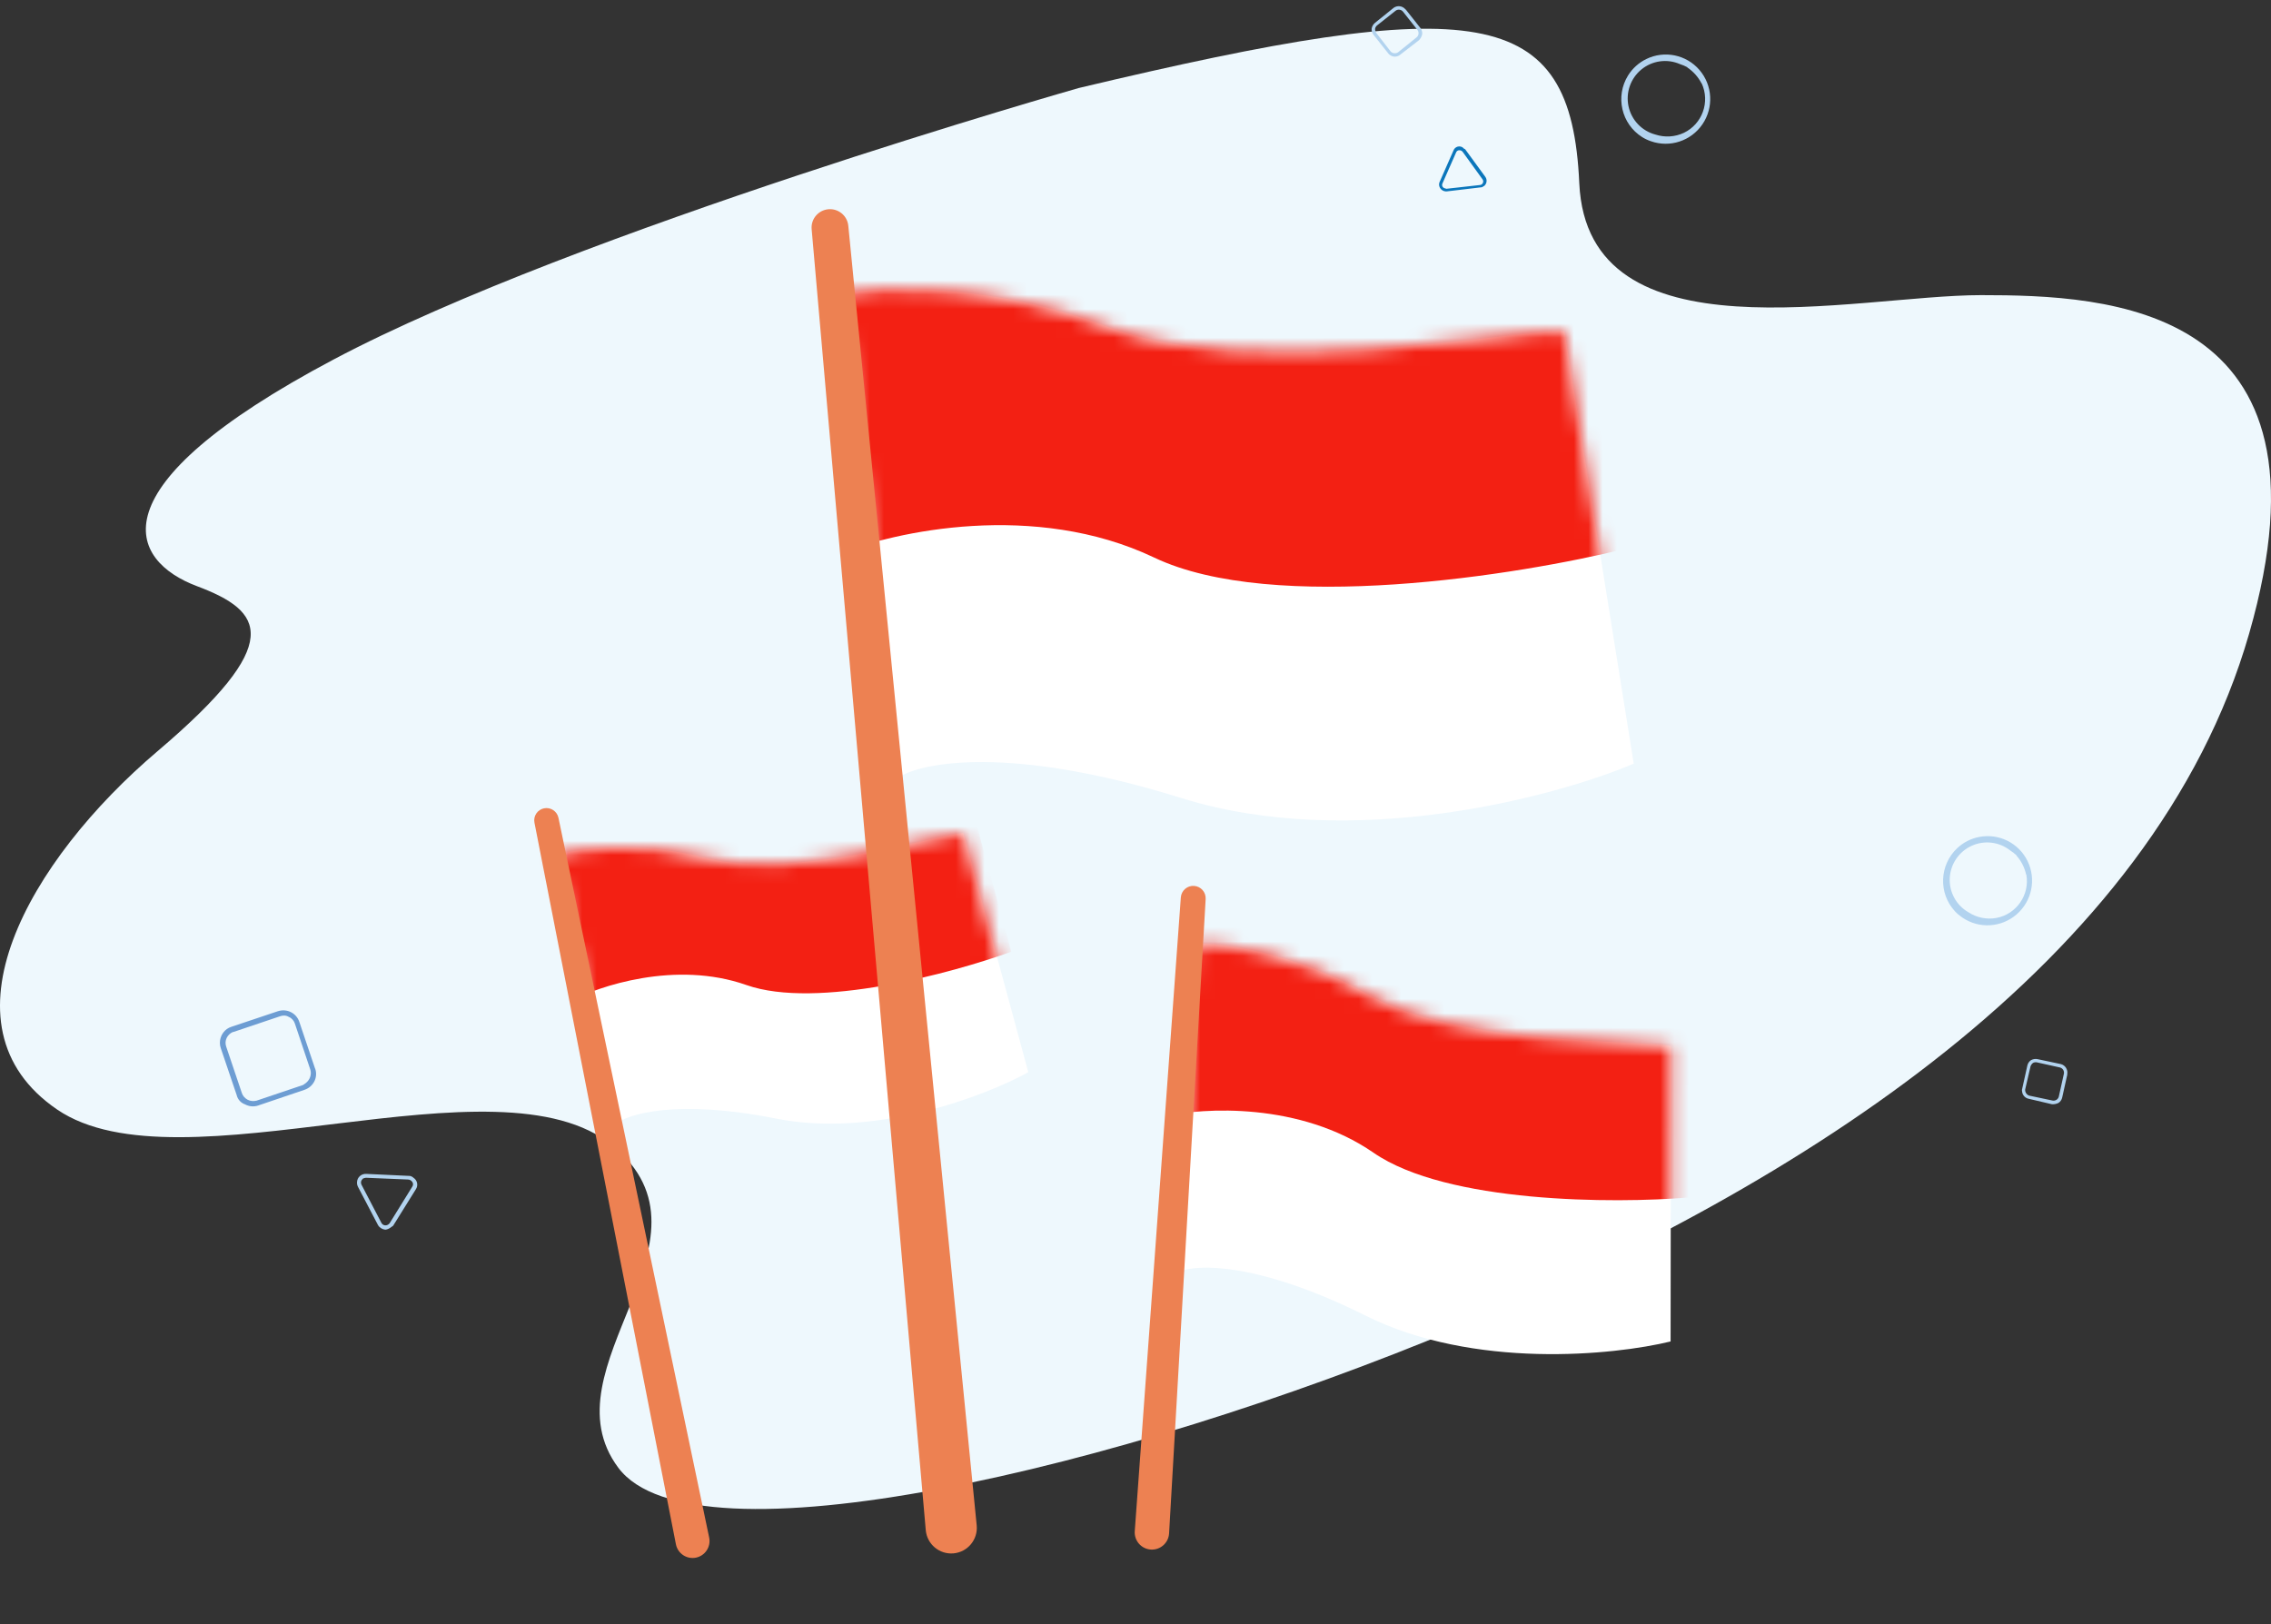 <svg width="158" height="113" viewBox="0 0 158 113" fill="none" xmlns="http://www.w3.org/2000/svg">
<rect x="0" y="0" width="158" height="113" fill="#333333" stroke="none"/>
<path fill-rule="evenodd" clip-rule="evenodd" d="M75.061 6.122C75.061 6.122 40.118 16.054 23.203 25.017C6.289 33.979 9.026 39.028 13.697 40.784C18.368 42.54 19.901 44.68 10.96 52.27C2.019 59.861 -4.568 71.366 3.972 77.201C12.511 83.036 34.662 73.122 42.636 79.725C50.61 86.328 37.783 95.126 43.019 102.131C48.256 109.137 77.779 102.314 101.482 92.401C125.202 82.469 149.872 67.049 156.477 44.094C163.083 21.139 146.587 20.536 137.829 20.536C129.071 20.536 110.441 25.218 109.875 12.744C109.31 0.269 102.868 -0.499 75.061 6.122Z" fill="#EEF8FD"/>
<path fill-rule="evenodd" clip-rule="evenodd" d="M140.307 59.527C140.17 59.399 140.022 59.284 139.864 59.183C139.102 58.576 138.063 58.449 137.174 58.853C136.286 59.258 135.697 60.127 135.65 61.102C135.603 62.078 136.106 62.996 136.952 63.479C137.524 63.853 138.219 63.994 138.893 63.874C140.292 63.611 141.222 62.27 140.98 60.867L140.965 60.858C140.858 60.369 140.628 59.916 140.298 59.542L140.307 59.527ZM136.013 63.411C134.851 62.155 134.922 60.191 136.172 59.015C136.595 58.618 137.121 58.349 137.689 58.239C139.069 57.967 140.456 58.658 141.068 59.924C141.68 61.189 141.363 62.711 140.296 63.631C139.229 64.551 137.68 64.638 136.522 63.843C136.337 63.719 136.166 63.574 136.013 63.411Z" fill="#B2D3EF"/>
<path fill-rule="evenodd" clip-rule="evenodd" d="M96.758 3.589C96.896 3.723 97.107 3.744 97.268 3.639L98.557 2.599C98.708 2.474 98.737 2.254 98.625 2.093L97.608 0.808C97.483 0.658 97.263 0.629 97.103 0.741L95.797 1.776C95.731 1.834 95.686 1.912 95.669 1.999C95.665 2.1 95.692 2.201 95.746 2.287L96.758 3.589ZM96.733 3.845C96.665 3.815 96.609 3.764 96.573 3.7L95.555 2.415C95.46 2.291 95.415 2.135 95.431 1.979C95.461 1.823 95.546 1.683 95.67 1.584L96.959 0.545C97.222 0.356 97.585 0.406 97.787 0.658L97.804 0.663L98.821 1.949C98.918 2.071 98.963 2.228 98.945 2.384C98.911 2.542 98.832 2.687 98.718 2.801L97.423 3.801C97.228 3.969 96.946 3.987 96.733 3.845Z" fill="#B2D3EF"/>
<path fill-rule="evenodd" clip-rule="evenodd" d="M140.897 75.809C140.881 76 140.998 76.177 141.181 76.236L142.801 76.579C142.993 76.617 143.183 76.501 143.236 76.312L143.591 74.712C143.629 74.52 143.513 74.332 143.324 74.279L141.698 73.918C141.611 73.904 141.522 73.919 141.444 73.96C141.362 74.022 141.301 74.106 141.269 74.202L140.897 75.809ZM140.683 75.951C140.663 75.88 140.667 75.804 140.695 75.735L141.05 74.135C141.085 73.983 141.178 73.85 141.309 73.764C141.449 73.689 141.611 73.666 141.766 73.699L143.386 74.043C143.698 74.128 143.888 74.441 143.821 74.757L143.827 74.773L143.472 76.373C143.438 76.526 143.345 76.66 143.213 76.744C143.069 76.817 142.907 76.848 142.746 76.832L141.153 76.458C140.9 76.413 140.708 76.206 140.683 75.951Z" fill="#B2D3EF"/>
<path fill-rule="evenodd" clip-rule="evenodd" d="M117.396 4.679C117.231 4.591 117.057 4.518 116.879 4.461C115.986 4.071 114.949 4.216 114.195 4.836C113.441 5.456 113.096 6.447 113.302 7.402C113.509 8.357 114.231 9.114 115.173 9.363C115.823 9.576 116.53 9.533 117.151 9.243C118.434 8.628 118.988 7.093 118.391 5.8L118.375 5.795C118.145 5.351 117.807 4.972 117.391 4.695L117.396 4.679ZM114.249 9.539C112.802 8.625 112.364 6.71 113.269 5.251C113.575 4.758 114.014 4.363 114.534 4.109C115.797 3.49 117.316 3.801 118.234 4.866C119.151 5.931 119.237 7.483 118.444 8.647C117.65 9.811 116.176 10.295 114.852 9.825C114.641 9.753 114.438 9.657 114.249 9.539Z" fill="#B2D3EF"/>
<path fill-rule="evenodd" clip-rule="evenodd" d="M100.46 13.082L100.63 13.136L102.947 12.876C103.043 12.874 103.129 12.817 103.169 12.729C103.209 12.642 103.196 12.539 103.135 12.465L101.754 10.555C101.692 10.482 101.598 10.445 101.503 10.456C101.41 10.464 101.33 10.528 101.301 10.618L100.348 12.782C100.316 12.862 100.33 12.954 100.385 13.02L100.46 13.082ZM101.796 10.305L101.938 10.388L103.337 12.303C103.487 12.508 103.445 12.797 103.243 12.952L103.225 12.946C103.164 13.011 103.078 13.045 102.989 13.04L100.666 13.317C100.403 13.343 100.166 13.16 100.123 12.899C100.113 12.807 100.129 12.714 100.171 12.632L101.124 10.467C101.173 10.337 101.282 10.238 101.417 10.202C101.551 10.167 101.694 10.198 101.801 10.287L101.796 10.305Z" fill="#0B76BB"/>
<path fill-rule="evenodd" clip-rule="evenodd" d="M15.787 71.6C15.884 71.532 15.991 71.48 16.11 71.443L19.33 70.364C19.957 70.16 20.623 70.484 20.827 71.112L21.918 74.349L21.93 74.365C22.139 74.966 21.803 75.616 21.203 75.825L17.951 76.927C17.637 77.029 17.319 76.989 17.047 76.844C16.754 76.738 16.54 76.504 16.465 76.194L15.363 72.941C15.19 72.46 15.37 71.897 15.787 71.6ZM21.281 75.357C21.559 75.136 21.69 74.777 21.593 74.435L20.513 71.215C20.447 71.02 20.294 70.838 20.096 70.762C19.917 70.647 19.693 70.637 19.482 70.715L16.247 71.805C16.231 71.817 16.231 71.817 16.22 71.801C15.809 71.971 15.593 72.415 15.736 72.821L16.827 76.058C16.893 76.253 17.035 76.418 17.229 76.522C17.423 76.625 17.647 76.635 17.854 76.585L21.089 75.494L21.281 75.357Z" fill="#6D9DD3"/>
<path fill-rule="evenodd" clip-rule="evenodd" d="M27.167 85.422C27.044 85.51 26.913 85.556 26.803 85.564C26.602 85.544 26.404 85.427 26.299 85.245L24.906 82.582C24.855 82.477 24.831 82.378 24.838 82.255C24.854 81.916 25.14 81.664 25.478 81.681L28.434 81.82C28.544 81.811 28.645 81.856 28.742 81.927L28.753 81.943C29.038 82.115 29.112 82.484 28.931 82.754L27.352 85.289L27.167 85.422ZM25.16 82.119C25.105 82.205 25.098 82.328 25.149 82.432L26.53 85.079C26.581 85.184 26.678 85.255 26.799 85.263C26.92 85.27 27.04 85.208 27.11 85.111L28.674 82.586C28.744 82.489 28.766 82.356 28.689 82.247C28.623 82.153 28.526 82.082 28.405 82.075L25.46 81.952C25.392 81.954 25.319 81.982 25.246 82.011L25.16 82.119Z" fill="#B2D3EF"/>
<path d="M49.156 59.711C44.414 58.473 40.198 59.054 38.682 59.499L42.821 78.217C43.667 77.516 47.084 76.458 53.984 77.832C60.884 79.207 68.564 76.253 71.542 74.605L67.029 57.972C65.258 58.068 55.084 61.258 49.156 59.711Z" fill="white"/>
<mask id="mask0_445_13551" style="mask-type:alpha" maskUnits="userSpaceOnUse" x="38" y="57" width="34" height="22">
<path d="M49.157 59.713C44.415 58.475 40.199 59.056 38.684 59.502L42.822 78.22C43.668 77.519 47.085 76.46 53.985 77.835C60.885 79.209 68.565 76.256 71.543 74.607L67.031 57.975C65.259 58.07 55.085 61.261 49.157 59.713Z" fill="#C4C4C4"/>
</mask>
<g mask="url(#mask0_445_13551)">
<path d="M51.924 68.539C47.018 66.812 41.654 68.599 39.586 69.709L35.766 57.576L67.295 55.011L70.361 66.22C66.26 67.713 56.83 70.266 51.924 68.539Z" fill="#F32013"/>
</g>
<path d="M37.184 57.243C37.093 56.782 37.394 56.334 37.856 56.244V56.244C38.313 56.154 38.757 56.449 38.853 56.905L49.339 106.985C49.474 107.629 49.056 108.259 48.411 108.386V108.386C47.771 108.511 47.151 108.094 47.025 107.454L37.184 57.243Z" fill="#ED8152"/>
<path d="M95.144 69.187C90.077 66.275 85.044 65.621 83.161 65.659L82.052 88.491C83.245 87.95 87.508 87.804 95.016 91.549C102.523 95.294 112.286 94.305 116.228 93.342L116.252 72.791C114.184 72.346 101.479 72.826 95.144 69.187Z" fill="white"/>
<mask id="mask1_445_13551" style="mask-type:alpha" maskUnits="userSpaceOnUse" x="82" y="65" width="35" height="30">
<path d="M95.145 69.189C90.077 66.277 85.044 65.624 83.161 65.661L82.052 88.493C83.245 87.952 87.509 87.806 95.016 91.551C102.523 95.296 112.286 94.307 116.229 93.344L116.253 72.793C114.185 72.348 101.48 72.828 95.145 69.189Z" fill="#C4C4C4"/>
</mask>
<g mask="url(#mask1_445_13551)">
<path d="M95.56 80.209C90.457 76.684 83.726 77.058 80.998 77.686L80.408 62.529L117.486 69.467L117.499 83.323C112.312 83.754 100.662 83.735 95.56 80.209Z" fill="#F32013"/>
</g>
<path d="M82.154 62.443C82.189 61.967 82.603 61.609 83.08 61.643V61.643C83.551 61.678 83.908 62.084 83.881 62.556L81.337 106.696C81.299 107.363 80.722 107.869 80.056 107.821V107.821C79.396 107.773 78.901 107.2 78.949 106.54L82.154 62.443Z" fill="#ED8152"/>
<path d="M77.083 22.753C68.975 19.687 61.451 19.92 58.703 20.42L62.475 54.113C64.095 53.039 70.303 51.818 82.18 55.527C94.058 59.236 108.119 55.48 113.664 53.138L108.842 23.042C105.708 22.878 87.219 26.585 77.083 22.753Z" fill="white"/>
<mask id="mask2_445_13551" style="mask-type:alpha" maskUnits="userSpaceOnUse" x="58" y="20" width="56" height="38">
<path d="M77.083 22.756C68.975 19.691 61.451 19.924 58.703 20.423L62.475 54.117C64.095 53.042 70.303 51.821 82.18 55.53C94.058 59.239 108.119 55.483 113.664 53.141L108.842 23.045C105.708 22.881 87.219 26.588 77.083 22.756Z" fill="#C4C4C4"/>
</mask>
<g mask="url(#mask2_445_13551)">
<path d="M80.296 38.795C71.992 34.839 62.224 36.978 58.377 38.542L53.932 16.489L109.862 17.883L113.156 38.169C105.663 40.026 88.601 42.752 80.296 38.795Z" fill="#F32013"/>
</g>
<path d="M56.469 15.947C56.407 15.243 56.928 14.622 57.633 14.56V14.56C58.332 14.499 58.95 15.011 59.019 15.71L67.951 106.14C68.048 107.125 67.322 108 66.336 108.087V108.087C65.357 108.173 64.494 107.449 64.408 106.47L56.469 15.947Z" fill="#ED8152"/>
</svg>
